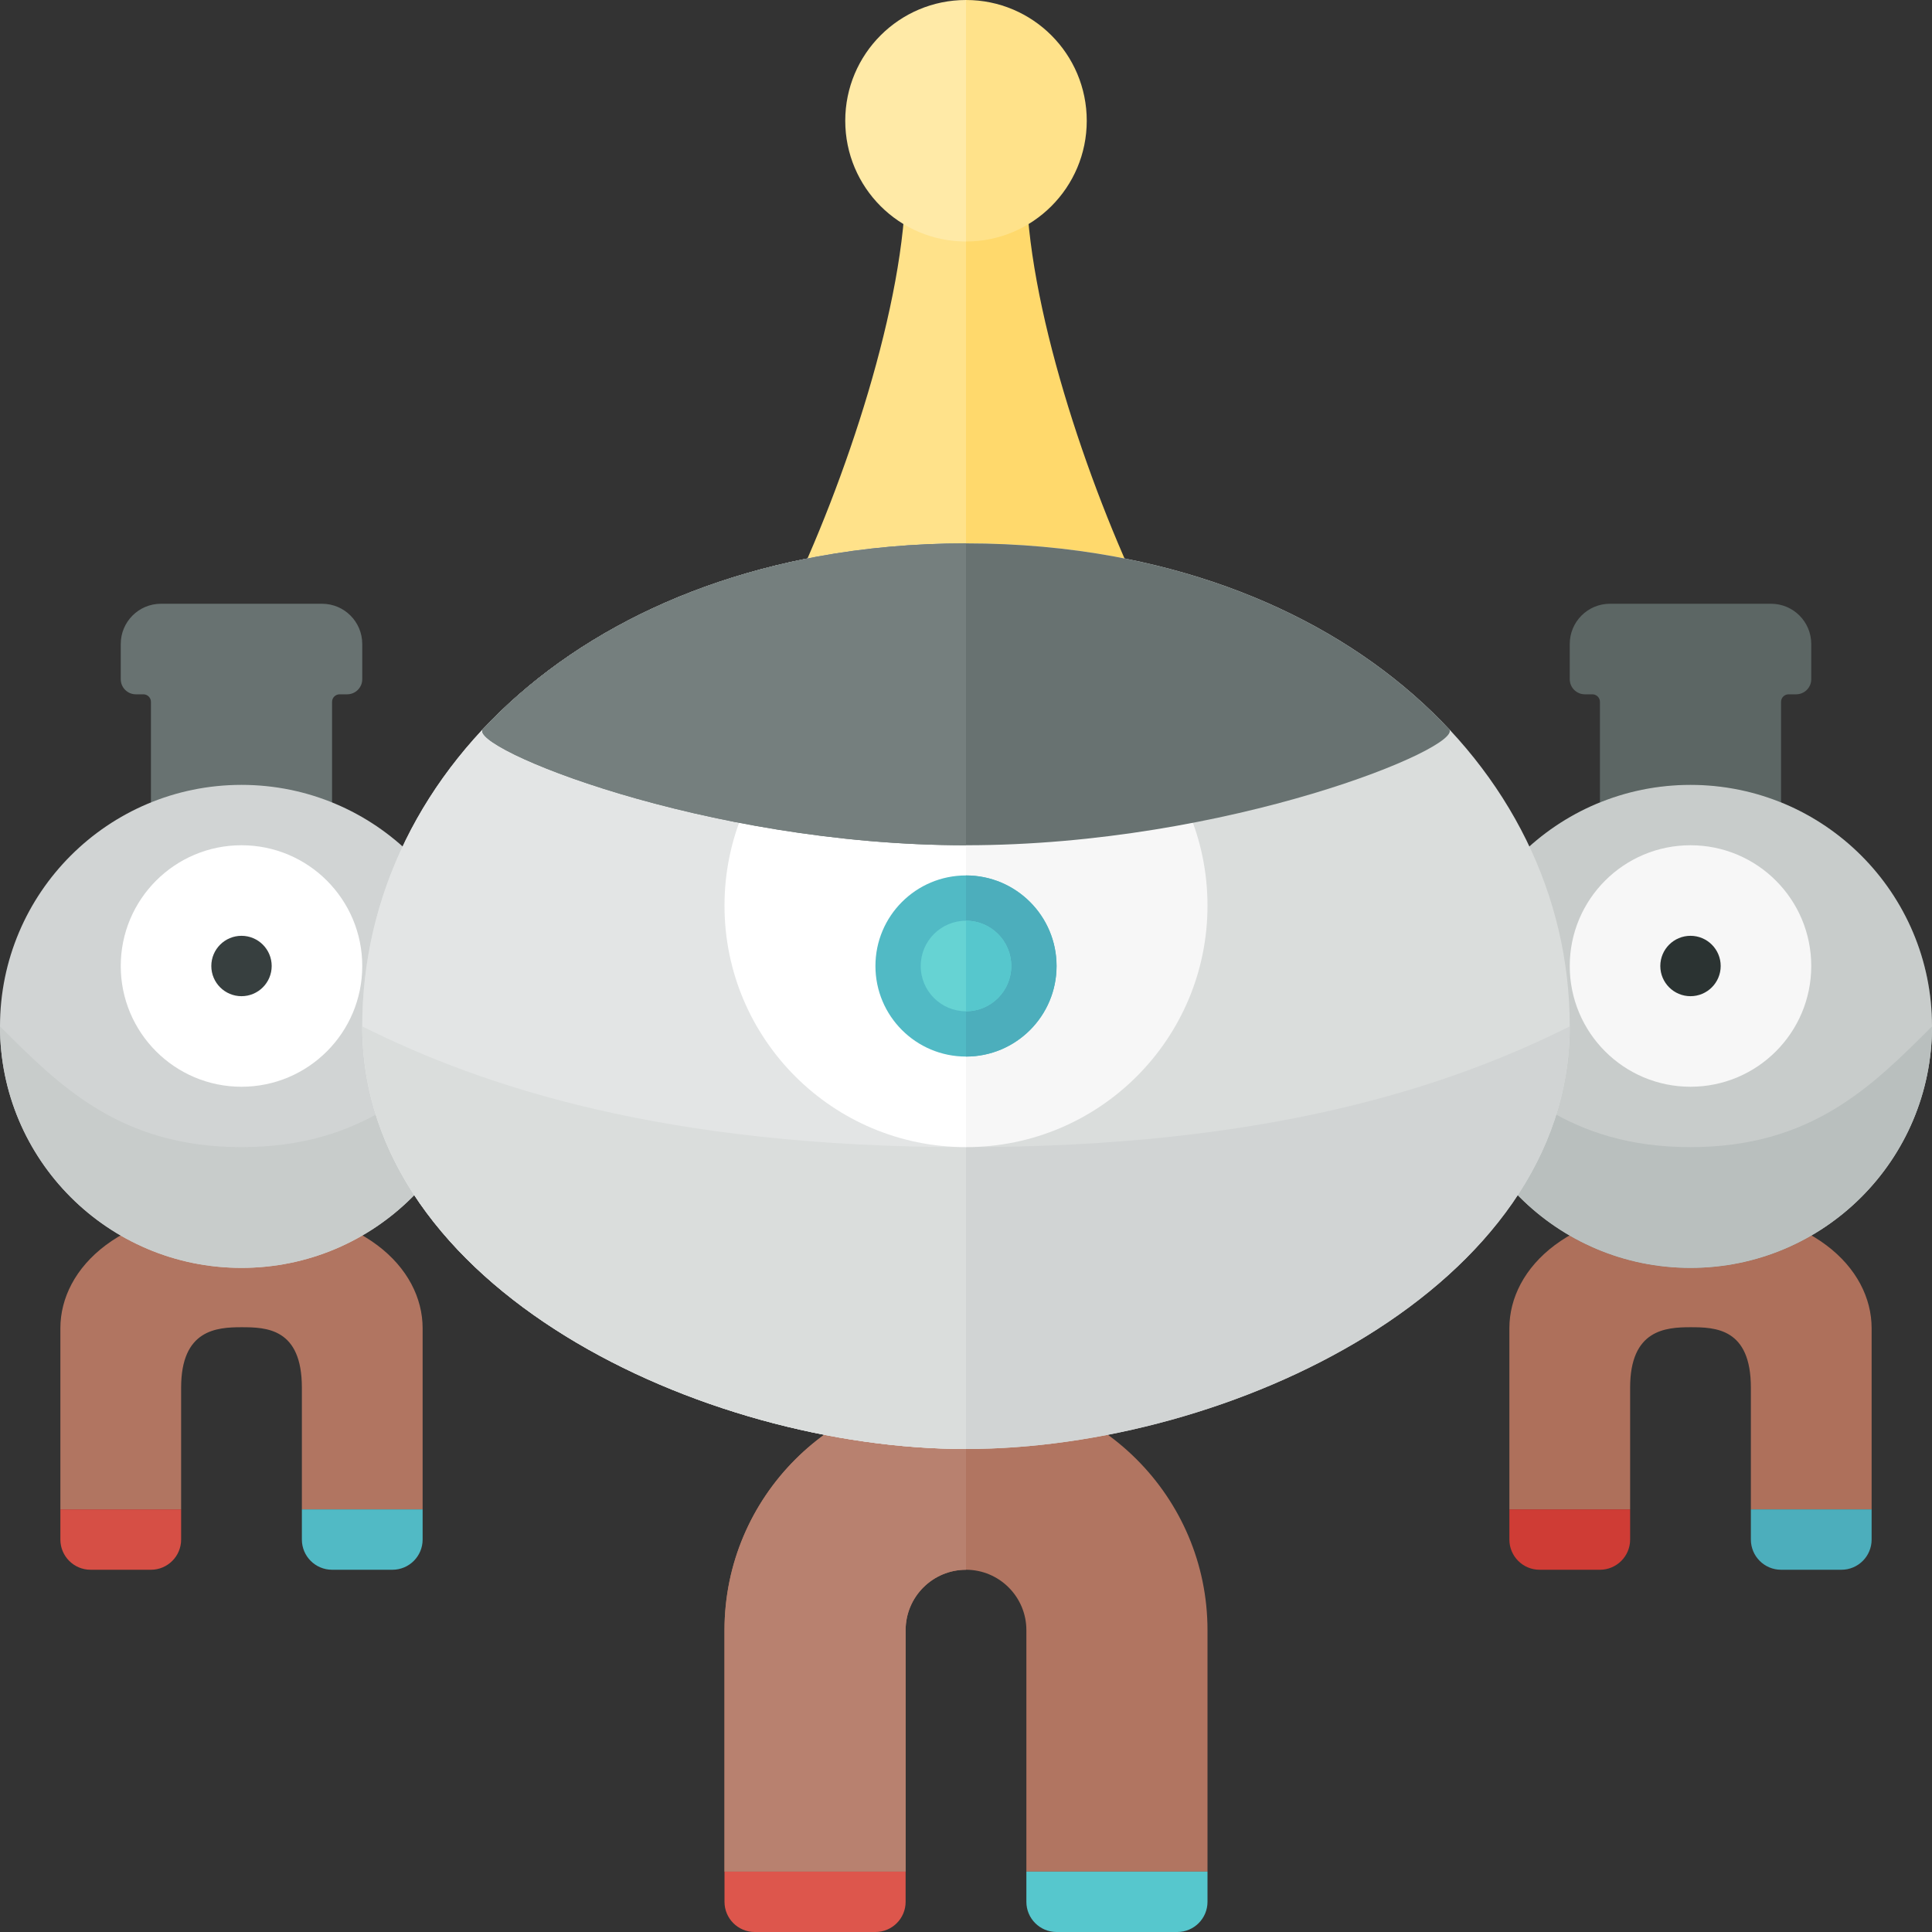 <?xml version="1.0" encoding="utf-8"?>
<!-- Generator: Adobe Illustrator 23.0.2, SVG Export Plug-In . SVG Version: 6.00 Build 0)  -->
<svg version="1.1" xmlns="http://www.w3.org/2000/svg" xmlns:xlink="http://www.w3.org/1999/xlink" x="0px" y="0px" width="32px"
	 height="32px" viewBox="0 0 32 32" enable-background="new 0 0 32 32" xml:space="preserve">
<rect x="0" y="0" width="32" height="32" fill="#333333" stroke="none"/>
<g id="labels">
</g>
<g id="icons">
	<g>
		<path fill="#5C6664" d="M29.333,10H28h-1.333C26.298,10,26,10.298,26,10.667v0.583c0,0.138,0.112,0.25,0.25,0.25h0.125
			c0.069,0,0.125,0.056,0.125,0.125V14H28h1.5v-2.375c0-0.069,0.056-0.125,0.125-0.125h0.125c0.138,0,0.25-0.112,0.25-0.25v-0.583
			C30,10.298,29.702,10,29.333,10z"/>
		<path fill="#FFE28A" d="M15,3c0,2-1,5-1.97,7c-0.233,0.481,0.122,1.068,0.599,1.309C14.129,11.562,14.99,12,16,12V3H15z"/>
		<path fill="#FFD96C" d="M17,3c0,2,1,5,1.97,7c0.233,0.481-0.122,1.068-0.599,1.309C17.871,11.562,17.01,12,16,12V3H17z"/>
		<path fill="#FFEAA7" d="M16,0c-1.105,0-2,0.895-2,2s0.895,2,2,2V0z"/>
		<path fill="#FFE28A" d="M16,0c1.105,0,2,0.895,2,2s-0.895,2-2,2V0z"/>
		<path fill="#B17561" d="M20,27v4h-3v-4c0-0.551-0.448-1-1-1s-1,0.449-1,1v4h-3v-4c0-2.206,1.794-4,4-4S20,24.794,20,27z"/>
		<path fill="#B8816F" d="M16,26c-0.552,0-1,0.449-1,1v4h-3v-4c0-2.206,1.794-4,4-4V26z"/>
		<path fill="#56C7CD" d="M17,31.5V31h3v0.5c0,0.276-0.224,0.5-0.5,0.5h-2C17.224,32,17,31.776,17,31.5z"/>
		<path fill="#DD564C" d="M12,31.5V31h3v0.5c0,0.276-0.224,0.5-0.5,0.5h-2C12.224,32,12,31.776,12,31.5z"/>
		<path fill="#AE705B" d="M25,25v-3c0-1,1-2,3-2s3,1,3,2v3h-2v-2.017c0-0.982-0.586-1-1-1s-1,0.041-1,1V25H25z"/>
		<path fill="#CF3C35" d="M25,25.5V25h2v0.5c0,0.276-0.224,0.5-0.5,0.5h-1C25.224,26,25,25.776,25,25.5z"/>
		<path fill="#4CAEBC" d="M29,25.5V25h2v0.5c0,0.276-0.224,0.5-0.5,0.5h-1C29.224,26,29,25.776,29,25.5z"/>
		<path fill="#B17561" d="M1,25v-3c0-1,1-2,3-2s3,1,3,2v3H5v-2.017c0-0.982-0.586-1-1-1s-1,0.041-1,1V25H1z"/>
		<path fill="#D64F45" d="M1,25.5V25h2v0.5C3,25.776,2.776,26,2.5,26h-1C1.224,26,1,25.776,1,25.5z"/>
		<path fill="#51BAC5" d="M5,25.5V25h2v0.5C7,25.776,6.776,26,6.5,26h-1C5.224,26,5,25.776,5,25.5z"/>
		<path fill="#687271" d="M5.333,10H4H2.667C2.298,10,2,10.298,2,10.667v0.583c0,0.138,0.112,0.25,0.25,0.25h0.125
			c0.069,0,0.125,0.056,0.125,0.125V14H4h1.5v-2.375c0-0.069,0.056-0.125,0.125-0.125H5.75C5.888,11.5,6,11.388,6,11.25v-0.583
			C6,10.298,5.702,10,5.333,10z"/>
		<circle fill="#D1D4D4" cx="4" cy="17" r="4"/>
		<path fill="#C8CCCB" d="M8,17c-1,1-2,2-4,2s-3-1-4-2c0,2.209,1.791,4,4,4S8,19.209,8,17z"/>
		<g>
			<circle fill="#FFFFFF" cx="4" cy="16" r="2"/>
			<circle fill="#373F3F" cx="4" cy="16" r="0.5"/>
		</g>
		<circle fill="#505957" cx="28" cy="17" r="4"/>
		<circle fill="#C8CCCB" cx="28" cy="17" r="4"/>
		<path fill="#B9BFBE" d="M32,17c-1,1-2,2-4,2s-3-1-4-2c0,2.209,1.791,4,4,4S32,19.209,32,17z"/>
		<g>
			<circle fill="#F7F7F7" cx="28" cy="16" r="2"/>
			<circle fill="#2B3332" cx="28" cy="16" r="0.5"/>
		</g>
		<path fill="#DADDDC" d="M26,17c0-4.349-4-8-10-8S6,12.651,6,17s5.651,7,10,7S26,21.349,26,17z"/>
		<path fill="#E3E5E5" d="M16,9c-6,0-10,3.651-10,8s5.651,7,10,7V9z"/>
		<path fill="#DADDDC" d="M16,19c-5,0-8-1-10-2c0,4.349,5.651,7,10,7V19z"/>
		<path fill="#D1D4D4" d="M16,19c5,0,8-1,10-2c0,4.349-5.651,7-10,7V19z"/>
		<g>
			<path fill="#FFFFFF" d="M12,15c0,2.209,1.791,4,4,4v-8C13.791,11,12,12.791,12,15z"/>
			<path fill="#F7F7F7" d="M16,11v8c2.209,0,4-1.791,4-4C20,12.791,18.209,11,16,11z"/>
			<circle fill="#51BAC5" cx="16" cy="16" r="1.5"/>
			<path fill="#4CAEBC" d="M17.5,16c0-0.828-0.672-1.5-1.5-1.5v3C16.828,17.5,17.5,16.828,17.5,16z"/>
			<circle fill="#66D3D3" cx="16" cy="16" r="0.75"/>
			<path fill="#56C7CD" d="M16.75,16c0-0.414-0.336-0.75-0.75-0.75v1.5C16.414,16.75,16.75,16.414,16.75,16z"/>
		</g>
		<path fill="#687271" d="M24,12.075C22.254,10.214,19.459,9,16,9c-3.459,0-6.254,1.214-8,3.075C7.725,12.368,11.651,14,16,14
			S24.275,12.368,24,12.075z"/>
		<path fill="#757F7E" d="M16,9c-3.459,0-6.254,1.214-8,3.075C7.725,12.368,11.651,14,16,14V9z"/>
	</g>
</g>
</svg>
